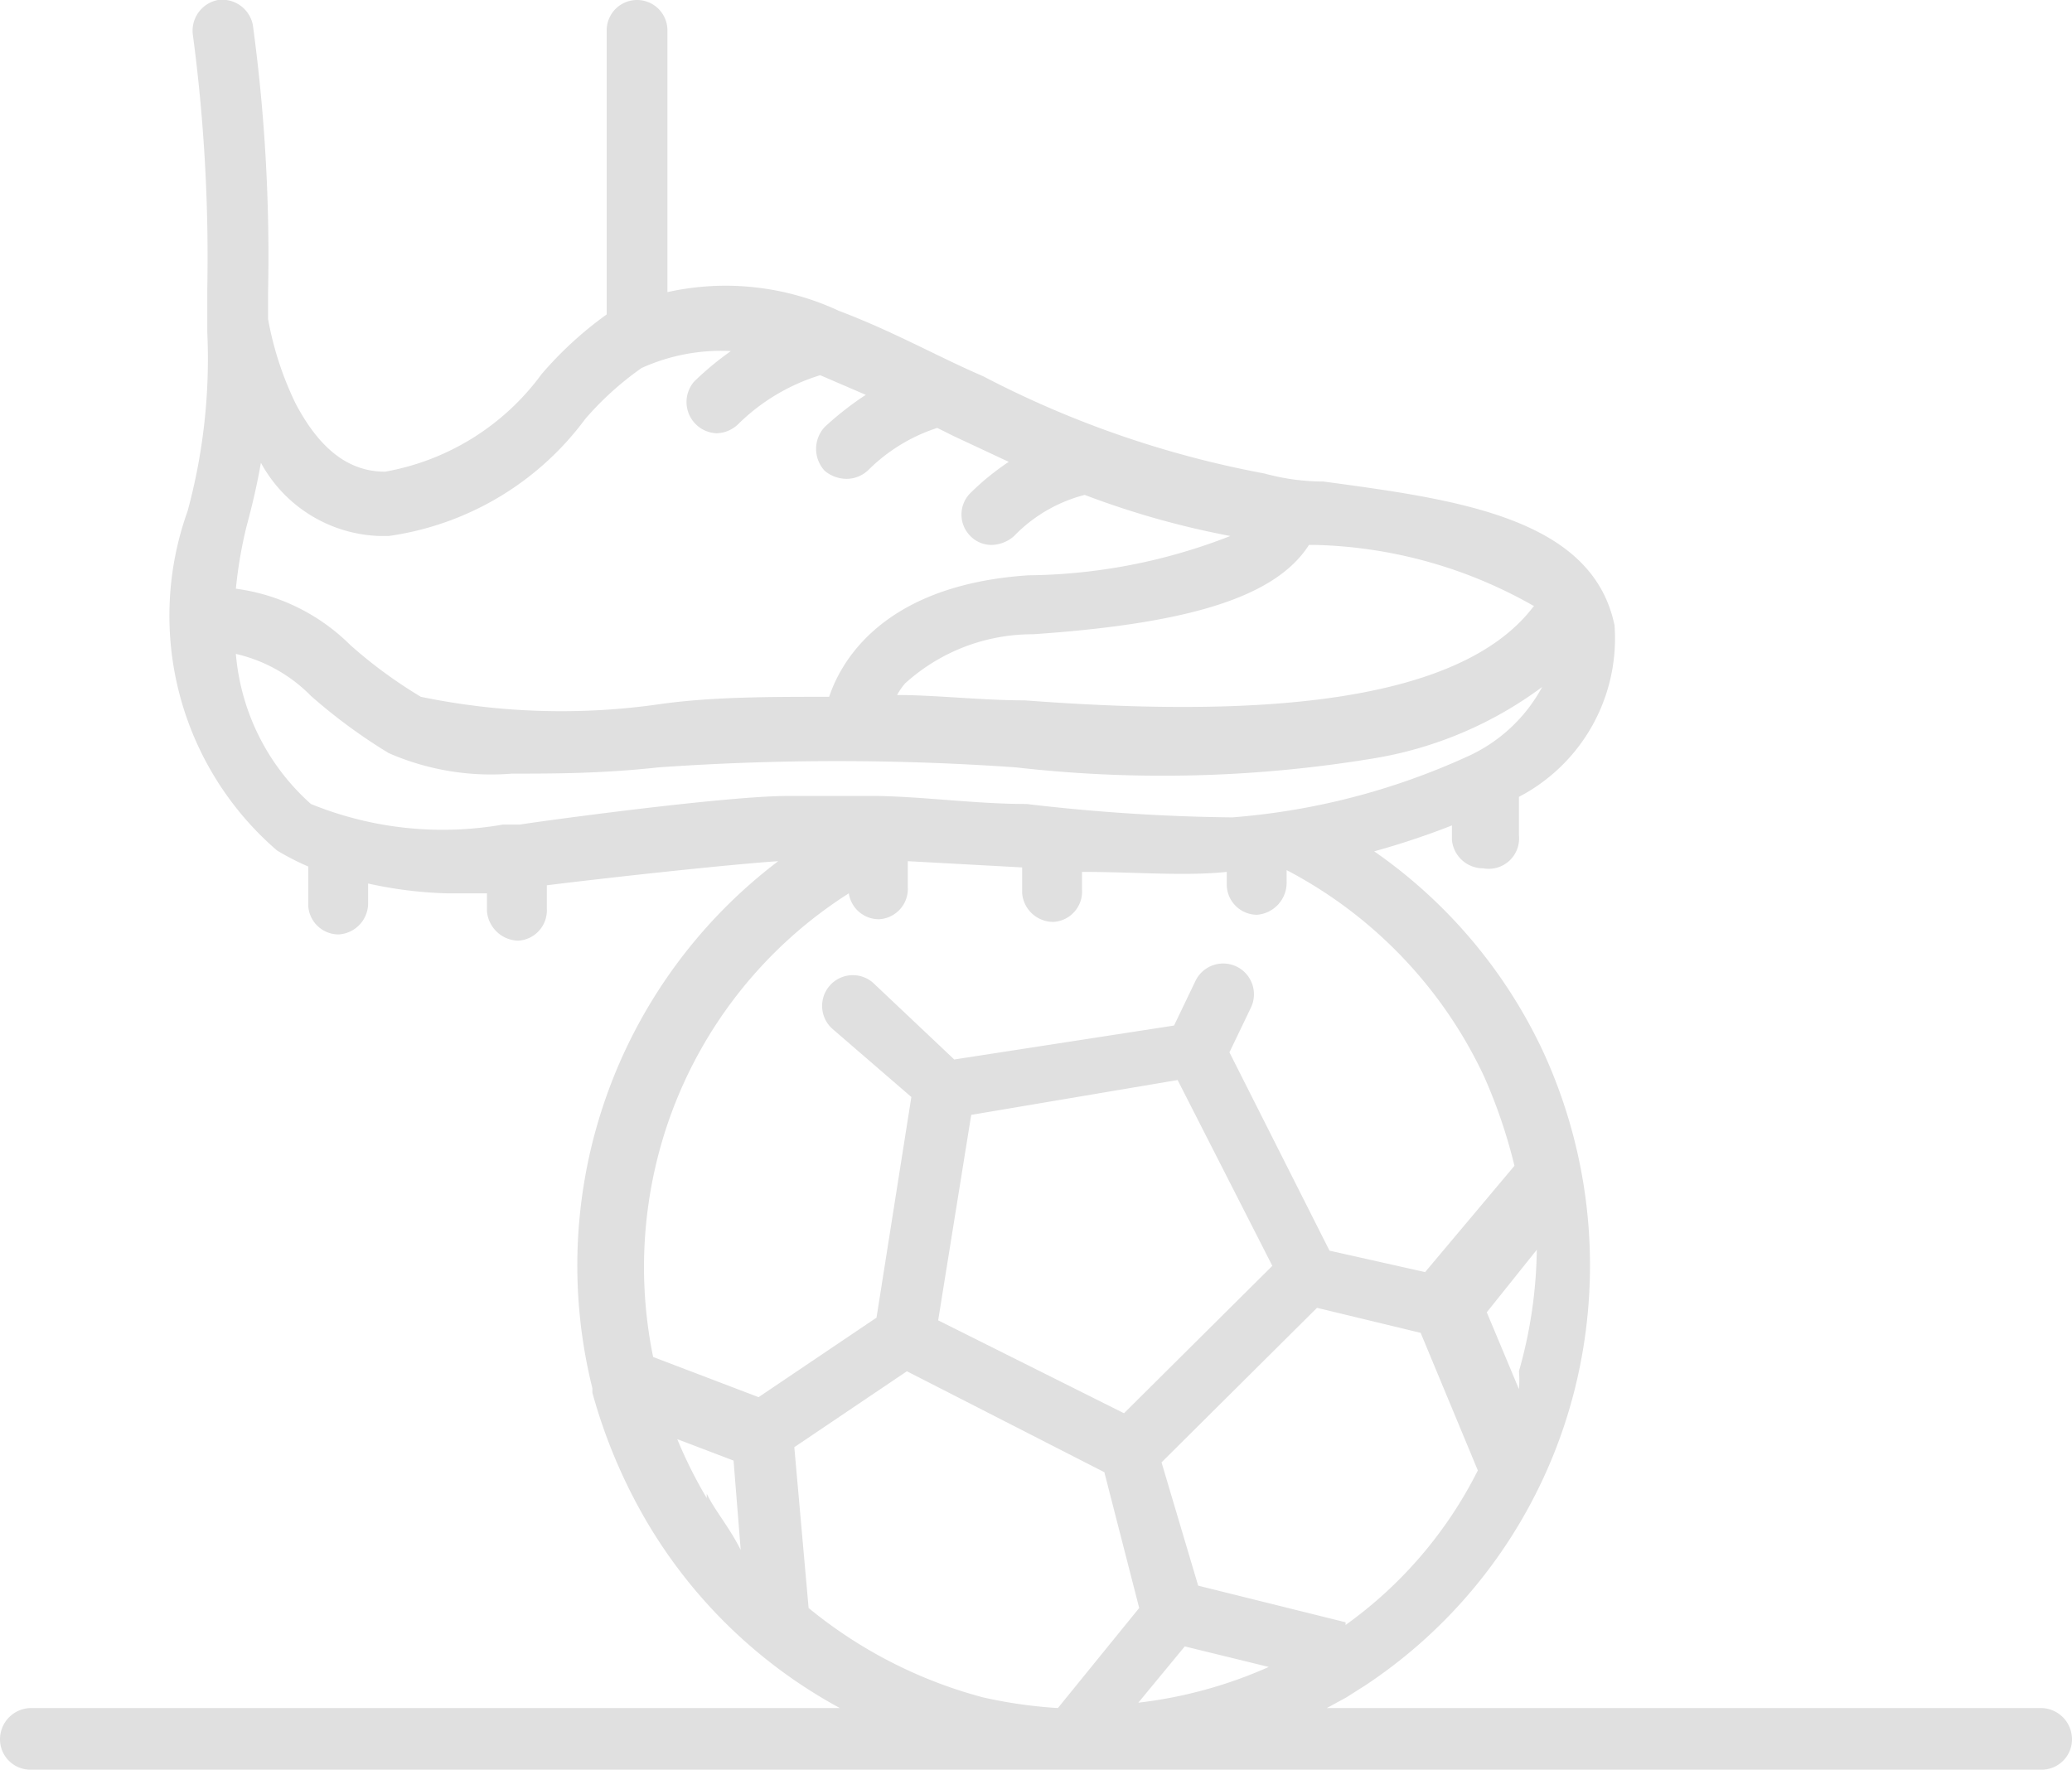 <svg xmlns="http://www.w3.org/2000/svg" viewBox="0 0 23.19 19.81"><defs><style>.cls-1{fill:#e0e0e0;}</style></defs><g id="Capa_2" data-name="Capa 2"><g id="arte"><path class="cls-1" d="M22.85,19.12h-8l.22-.12.22-.14h0a5.61,5.61,0,0,0,2.34-3.33,5.72,5.72,0,0,0-.36-3.76,5.63,5.63,0,0,0-1.89-2.24,8.78,8.78,0,0,0,.87-.29v.16a.35.35,0,0,0,.35.32h0A.34.34,0,0,0,17,9.35l0-.43A2,2,0,0,0,18.07,7c-.25-1.21-1.78-1.41-3.26-1.61q-.33,0-.66-.09A11.23,11.23,0,0,1,11,4.21C10.51,4,10,3.71,9.39,3.48a3,3,0,0,0-1.92-.21V.34a.34.34,0,0,0-.68,0V3.52a4.11,4.11,0,0,0-.73.67A2.77,2.77,0,0,1,4.31,5.28c-.39,0-.72-.23-1-.76A3.64,3.64,0,0,1,3,3.57s0,0,0-.06V3.28a19.22,19.22,0,0,0-.17-3A.35.35,0,0,0,2.44,0a.35.35,0,0,0-.28.4,18.9,18.9,0,0,1,.16,2.83h0v.49A6.5,6.5,0,0,1,2.1,5.72a3.47,3.47,0,0,0,1,3.8l0,0a2.91,2.91,0,0,0,.35.18l0,.44a.34.34,0,0,0,.34.32h0a.35.35,0,0,0,.33-.36l0-.21A4.59,4.59,0,0,0,5,10h.45v.2a.36.36,0,0,0,.35.33h0a.34.34,0,0,0,.32-.36V9.91c.64-.08,2-.23,2.59-.27a5.68,5.68,0,0,0-2.08,5.9s0,0,0,.05a6,6,0,0,0,.63,1.48,5.61,5.61,0,0,0,2.14,2.05H.34a.35.35,0,0,0-.34.35.34.34,0,0,0,.34.34H22.85a.34.34,0,0,0,.34-.34A.35.35,0,0,0,22.85,19.12ZM9.05,18l-.16-1.8,1.26-.85,2.21,1.13L12.75,18l-.91,1.12A5.23,5.23,0,0,1,11,19,5.16,5.16,0,0,1,9.05,18Zm4.13-5.91,1.06,2.08-1.66,1.65L10.5,14.78l.37-2.3Zm.08,6.34.94.23a5,5,0,0,1-1.46.4Zm1.8-.27-1.65-.41L13,16.37l1.74-1.73,1.16.28.64,1.54A4.74,4.74,0,0,1,15.06,18.19ZM17,15.35a1.17,1.17,0,0,1,0,.2l-.36-.86.56-.7A5.16,5.16,0,0,1,17,15.35Zm.17-8.57C16.26,8,13.6,8,11.47,7.84c-.48,0-1-.06-1.43-.06a.77.77,0,0,1,.09-.13,2.12,2.12,0,0,1,1.43-.55c1.76-.12,2.72-.42,3.09-1h.07A5.18,5.18,0,0,1,17.16,6.78ZM4.25,6h.1a3.31,3.31,0,0,0,2.2-1.31,3.44,3.44,0,0,1,.63-.57h0a2.15,2.15,0,0,1,1-.19,3.39,3.39,0,0,0-.41.34.35.35,0,0,0,.25.58.36.36,0,0,0,.25-.11,2.24,2.24,0,0,1,.91-.54l.51.22a3.47,3.47,0,0,0-.46.36.36.36,0,0,0,0,.49.38.38,0,0,0,.24.09.35.35,0,0,0,.25-.1,1.94,1.94,0,0,1,.77-.47l.18.09.62.29a2.88,2.88,0,0,0-.43.35.34.34,0,0,0,0,.48.33.33,0,0,0,.24.1.39.39,0,0,0,.25-.1,1.68,1.68,0,0,1,.79-.46A9.57,9.57,0,0,0,13.77,6a6.36,6.36,0,0,1-2.26.44c-1.66.11-2.11,1-2.23,1.36-.69,0-1.35,0-1.95.09A7.74,7.74,0,0,1,4.71,7.8a5.23,5.23,0,0,1-.79-.58,2.23,2.23,0,0,0-1.28-.63,4.89,4.89,0,0,1,.12-.7c.07-.26.12-.48.16-.71A1.57,1.57,0,0,0,4.25,6ZM3.48,9a2.53,2.53,0,0,1-.84-1.68,1.71,1.71,0,0,1,.84.47,6.15,6.15,0,0,0,.87.64,2.86,2.86,0,0,0,1.38.23c.46,0,1,0,1.64-.07a28.54,28.54,0,0,1,4,0,14.46,14.46,0,0,0,4-.1,4.34,4.34,0,0,0,1.89-.8,1.78,1.78,0,0,1-.84.78h0a7.78,7.78,0,0,1-2.63.68A21.48,21.48,0,0,1,11.49,9c-.56,0-1.13-.08-1.67-.09h0c-.36,0-.72,0-1,0-.71,0-2.82.29-3,.32H5.63A3.91,3.91,0,0,1,3.48,9Zm3.87,4A4.94,4.94,0,0,1,9.5,10a.34.34,0,0,0,.34.29h0a.34.34,0,0,0,.32-.36V9.64l1.28.07h0V10a.35.35,0,0,0,.35.32h0a.34.34,0,0,0,.32-.36v-.2c.6,0,1.15.05,1.62,0v.15a.34.34,0,0,0,.34.33h0a.36.36,0,0,0,.33-.37V9.74a5,5,0,0,1,2.21,2.31,5.89,5.89,0,0,1,.34,1l-1,1.19L14.88,14l-1.12-2.22.24-.5a.34.34,0,0,0-.62-.3l-.24.5-2.46.38L9.77,11a.34.34,0,0,0-.45.52l.88.76-.39,2.47-1.32.89-1.18-.45A5,5,0,0,1,7.35,13Zm.56,3.77a5.08,5.08,0,0,1-.33-.66l.63.24.08,1C8.16,17.09,8,16.91,7.91,16.72Z"/></g></g></svg>